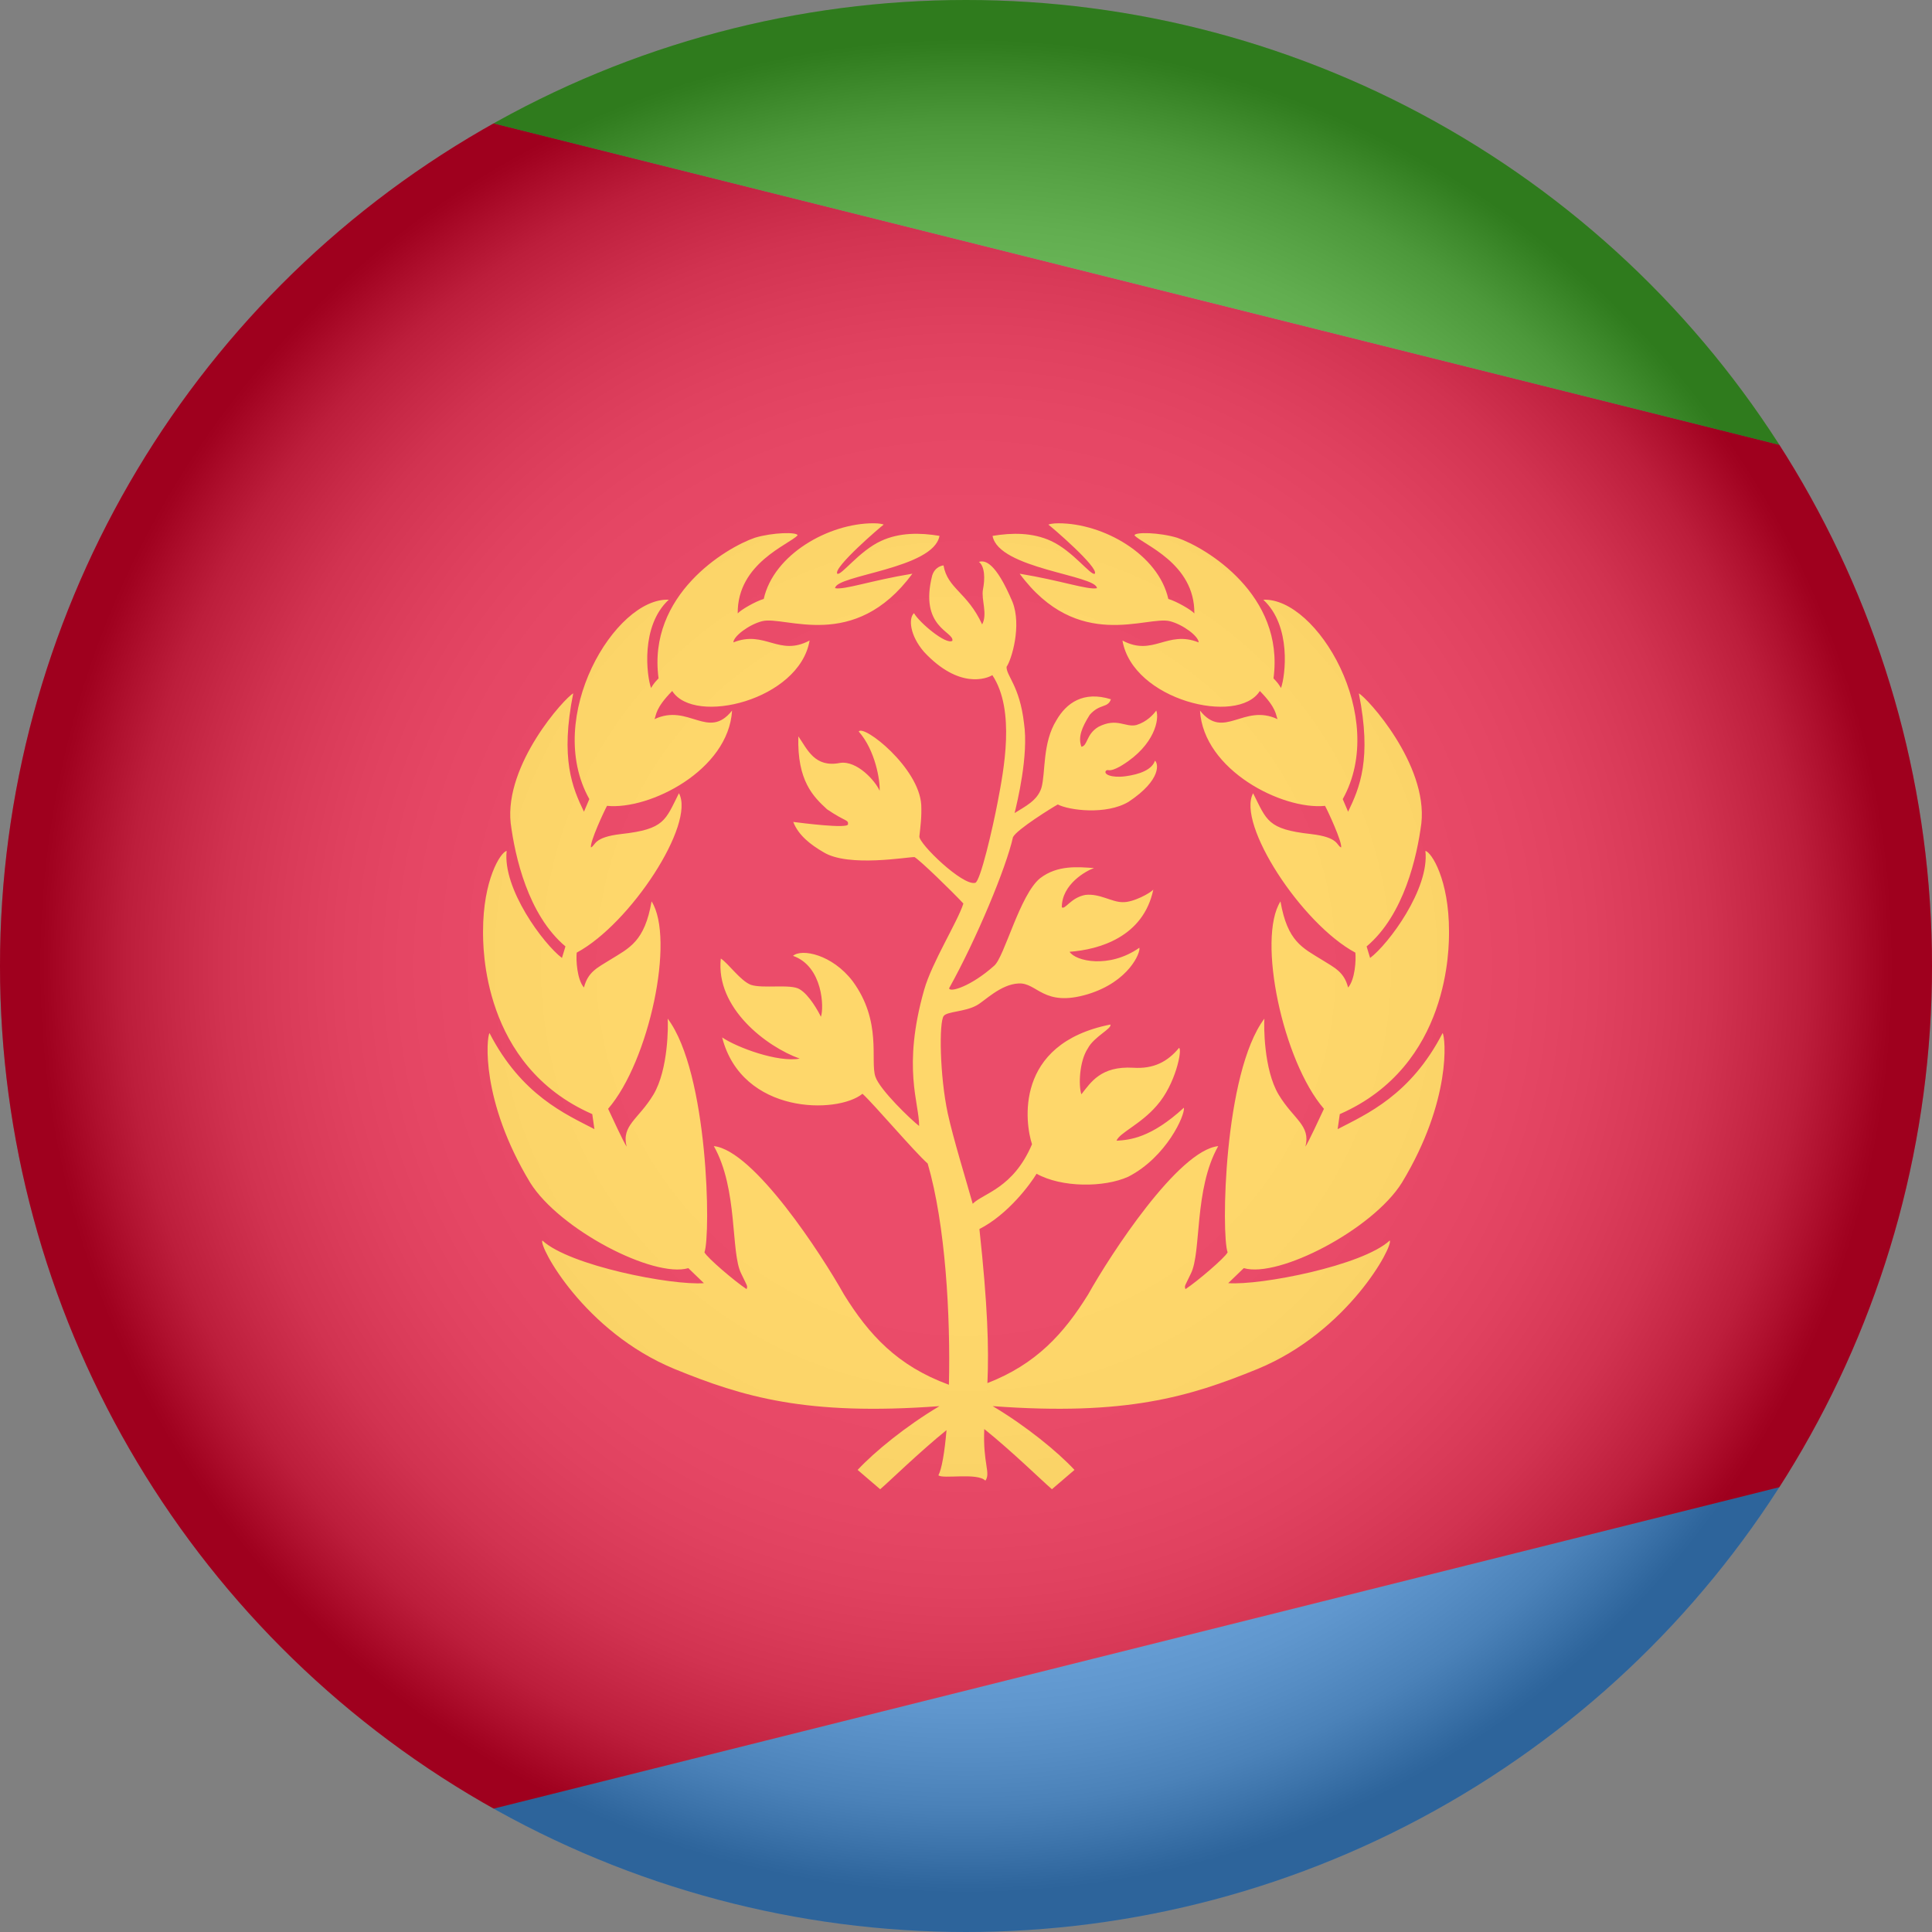 <?xml version="1.0" encoding="UTF-8"?><svg xmlns="http://www.w3.org/2000/svg" xmlns:xlink="http://www.w3.org/1999/xlink" viewBox="0 0 1114.78 1114.78"><rect x="0" y="0" width="1114.78" height="1114.78" fill="#808080" stroke="none"/><defs><style>.cls-1{isolation:isolate;}.cls-2{fill:#418fde;}.cls-3{fill:#e4002b;}.cls-4{fill:url(#radial-gradient);mix-blend-mode:multiply;opacity:.3;}.cls-5{clip-path:url(#clippath);}.cls-6{fill:none;}.cls-7{fill:#ffc72c;}.cls-8{fill:#43b02a;}</style><clipPath id="clippath"><circle class="cls-6" cx="557.39" cy="557.39" r="557.39"/></clipPath><radialGradient id="radial-gradient" cx="557.39" cy="557.39" fx="557.39" fy="557.39" r="557.39" gradientUnits="userSpaceOnUse"><stop offset="0" stop-color="#fff"/><stop offset=".36" stop-color="#fdfdfd"/><stop offset=".48" stop-color="#f6f6f6"/><stop offset=".58" stop-color="#eaeaea"/><stop offset=".65" stop-color="#d9d9d9"/><stop offset=".71" stop-color="#c3c3c3"/><stop offset=".77" stop-color="#a8a8a8"/><stop offset=".82" stop-color="#878787"/><stop offset=".87" stop-color="#626262"/><stop offset=".91" stop-color="#373737"/><stop offset=".95" stop-color="#090909"/><stop offset=".96" stop-color="#000"/></radialGradient></defs><g class="cls-1"><g id="Layer_2"><g id="Layer_1-2"><g id="Eritrea"><g class="cls-5"><g><polygon class="cls-2" points="2229.57 557.39 2229.57 1114.78 0 1114.78 2229.57 557.39"/><g><polygon class="cls-3" points="2229.57 557.39 0 1114.78 0 0 2229.57 557.39"/><polygon class="cls-8" points="2229.57 0 2229.57 557.39 0 0 2229.57 0"/><path class="cls-7" d="m771.83,651.53l1.24-8.67c63.95-28.02,63.02-97.23,63.02-105.59,0-29.57-10.06-45.52-13.63-46.29,2.48,21.83-21.21,53.73-31.9,61.78l-2.01-6.66c21.68-18.27,29.11-52.02,31.59-71.07,3.72-34.06-31.28-72.46-36.08-74.94,7.59,37.78.46,54.5-6.19,68.28l-3.1-7.28c26.48-47.38-15.02-116.43-45.83-115.04,16.41,15.17,12.7,43.97,10.22,50.94-1.7-2.79-2.17-3.25-4.34-5.57,6.5-48.15-38.86-75.4-55.58-81.13-10.22-3.1-24.46-3.41-24.62-1.39,4.64,5.26,34.84,15.95,34.53,45.06-1.7-2.01-10.22-6.97-15.02-8.36-5.73-25.7-37.47-43.66-63.33-43.66-3.25,0-5.26.46-5.88.77,1.39.93,29.26,24.77,26.79,28.33-2.17,1.39-12.7-13.16-25.24-18.89-10.68-4.95-22.61-4.8-33.75-2.94,3.41,19.04,59.92,22.61,60.23,30.19-5.42,1.08-20.9-4.49-44.59-8.36,33.6,45.52,73.54,24,86.71,27.41,7.43,1.86,16.57,8.67,16.57,12.23-18.27-7.28-26.17,8.36-43.97-1.08,5.88,34.37,66.58,49.24,79.27,29.11,9.91,10.06,9.13,13.93,10.22,16.26-19.66-9.29-30.97,12.39-44.75-4.95,2.01,34.37,47.53,57.44,72.15,54.97,1.7,3.1,9.91,20.75,9.29,24-2.79-1.08-1.08-5.88-17.5-7.74-25.08-2.79-25.39-7.9-33.29-23.53-9.6,17.65,27.87,75.25,58.99,91.97.46,4.18-.15,15.48-4.18,20.13-2.32-9.13-7.9-11.46-15.02-15.95-11.3-6.97-19.97-10.53-24-33.75-13.63,21.52,1.39,92.28,25.08,119.68-2.48,5.26-8.67,18.73-10.68,21.83,3.1-12.39-6.81-15.64-15.48-30.04-8.67-14.55-8.52-40.1-8.21-43.82-23.53,31.28-24.93,124.79-21.21,134.86-1.7,3.25-17.5,16.72-24.31,21.21-.77-2.01-.31-1.7,3.1-8.98,6.19-12.23,1.7-48.62,15.79-73.54-23.07,2.48-62.09,62.4-75.09,85.62-14.02,22.61-29.98,40.21-58.09,51.12.9-20.32.14-44.91-4.62-88.9,16.41-8.36,29.26-25.7,32.98-31.9,14.4,8.05,39.02,8.05,52.95,1.7,21.99-11.3,32.82-35.61,32.05-39.79-19.04,17.5-31.28,18.58-38.86,19.04,1.55-4.49,13.93-9.44,23.22-20.28,10.84-12.23,14.86-32.51,12.85-33.29-6.66,8.05-14.71,12.23-26.48,11.46-18.73-1.08-24.46,8.52-29.88,15.33-1.7-4.95-1.24-19.04,3.72-26.48,3.56-6.81,14.09-11.46,13.01-13.78-56.05,11.15-49.08,57.44-45.21,69.05-10.84,25.55-28.02,28.18-34.22,34.37-4.03-14.4-11.15-37.31-14.4-52.18-4.64-21.68-5.11-52.64-2.32-56.2,2.01-2.63,12.08-2.32,18.89-6.04,4.49-2.32,13.78-12.23,24.31-12.7,10.84-.62,14.24,13.93,39.95,6.19,23.84-7.28,30.5-24.15,29.73-26.79-17.5,12.23-36.85,7.74-40.26,2.32,17.03-1.24,42.58-8.52,48.31-35.92-1.39,1.86-11.61,7.59-17.81,7.28-6.19,0-13.16-5.11-21.37-4.18-8.52,1.55-11.77,8.83-13.62,7.12,0-13.32,14.09-21.06,18.58-22.61-9.29-.62-21.06-1.86-31.12,5.88-11.77,9.6-20.59,45.52-26.48,50.47-13.32,11.92-25.7,15.64-26.01,13.01,15.79-28.33,32.98-69.67,36.85-87.17,2.01-4.34,22.76-17.19,25.86-18.89,6.5,3.41,28.02,6.19,40.88-1.55,19.35-12.85,17.03-22.45,15.17-23.69-1.7,5.26-8.98,7.9-17.03,8.98-8.05,1.08-13.01-1.24-11.15-3.25,1.24-1.08,1.39,1.24,7.9-2.32.46-.31,1.08-.62,1.55-.93,18.73-11.61,21.37-26.63,19.51-31.43-1.7,2.32-5.42,6.5-11.46,8.36-6.5,1.55-11.15-4.49-21.99,1.08-7.12,4.34-6.04,10.84-9.75,11.46-2.01-5.57.15-10.99,4.8-18.42,5.88-6.66,10.37-3.72,12.23-8.98-15.95-4.95-25.7,2.17-31.43,12.08-8.21,13.16-6.19,30.35-8.67,39.02-2.32,7.43-9.6,10.84-15.48,14.55,1.39-5.73,8.21-33.29,5.42-51.87-2.48-21.52-10.22-27.25-10.06-32.51,2.94-4.18,8.83-23.84,3.41-37.47-9.75-23.07-15.95-24.15-19.35-23.07,3.41,2.63,3.56,9.75,2.32,15.95-1.08,5.73,2.79,14.09-.46,20.13-8.52-18.58-19.97-20.59-22.3-34.06-2.32.31-5.26,1.86-6.5,5.73-7.74,30.19,12.85,32.51,11.61,37.78-3.72,2.48-19.2-10.68-22.14-15.95-3.25,2.94-2.48,12.85,5.88,22.45,20.13,21.52,36.08,15.33,39.33,13.32,13.47,20.28,6.5,55.12,3.1,73.08-2.79,14.71-10.06,46.29-13.01,46.76-7.28,1.86-32.51-22.61-32.2-26.79.62-5.73,1.39-11.15,1.08-18.27-1.39-21.52-33.13-46.45-36.08-42.27,9.6,10.84,12.39,28.33,12.08,34.22-2.48-5.73-13.01-17.5-22.76-16.1-14.71,2.94-18.89-7.74-24.15-15.33-.77,25.7,8.67,34.84,16.57,42.11,10.68,7.28,12.39,5.88,12.08,8.67-.31,2.63-26.63-.77-31.59-1.39,2.94,7.59,9.75,13.01,17.5,17.5,14.4,8.83,48.62,2.63,52.49,2.79,3.56,2.17,21.37,19.51,28.18,26.79-3.25,10.37-18.12,33.91-22.61,49.7-12.85,45.21-2.79,65.49-2.94,78.65-4.64-3.56-22.76-20.9-25.24-28.49-3.1-9.29,4.03-31.74-13.16-55.12-11.77-15.33-29.26-18.89-34.37-14.55,17.34,6.04,17.96,30.19,16.1,35.15-1.24-2.63-6.66-12.7-12.39-15.95-5.11-3.1-21.21-.15-28.02-2.48-6.04-2.32-12.85-12.23-17.34-15.17-3.1,28.64,26.48,50.94,45.52,57.75-12.54,2.32-36.08-6.35-44.75-12.23,11.46,44.59,66.58,44.28,80.98,32.51,6.66,6.04,29.73,33.29,37.62,40.26,10.28,35.22,13.22,88.03,12.24,127.65-.06-.02-.11-.05-.17-.07-29.57-10.84-45.98-28.8-60.38-52.02-13.01-23.22-52.02-83.14-75.09-85.62,14.09,24.93,9.6,61.31,15.79,73.54,3.41,7.28,3.87,6.97,3.1,8.98-6.81-4.49-22.61-17.96-24.31-21.21,3.72-10.06,2.32-103.58-21.21-134.86.31,3.72.46,29.26-8.21,43.82-8.67,14.4-18.58,17.65-15.48,30.04-2.01-3.1-8.21-16.57-10.68-21.83,23.69-27.41,38.71-98.16,25.08-119.68-4.03,23.22-12.7,26.79-24,33.75-7.12,4.49-12.7,6.81-15.02,15.95-4.03-4.64-4.64-15.95-4.18-20.13,31.12-16.72,68.59-74.32,58.99-91.97-7.9,15.64-8.21,20.75-33.29,23.53-16.41,1.86-14.71,6.66-17.5,7.74-.62-3.25,7.59-20.9,9.29-24,24.62,2.48,70.14-20.59,72.15-54.97-13.78,17.34-25.08-4.34-44.75,4.95,1.08-2.32.31-6.19,10.22-16.26,12.7,20.13,73.39,5.26,79.27-29.11-17.81,9.44-25.7-6.19-43.97,1.08,0-3.56,9.14-10.37,16.57-12.23,13.16-3.41,53.11,18.12,86.71-27.41-23.69,3.87-39.17,9.44-44.59,8.36.31-7.59,56.82-11.15,60.23-30.19-11.15-1.86-23.07-2.01-33.75,2.94-12.54,5.73-23.07,20.28-25.24,18.89-2.48-3.56,25.39-27.41,26.79-28.33-.62-.31-2.63-.77-5.88-.77-25.86,0-57.6,17.96-63.33,43.66-4.8,1.39-13.32,6.35-15.02,8.36-.31-29.11,29.88-39.79,34.53-45.06-.15-2.01-14.4-1.7-24.62,1.39-16.72,5.73-62.09,32.98-55.58,81.13-2.17,2.32-2.63,2.79-4.34,5.57-2.48-6.97-6.19-35.77,10.22-50.94-30.81-1.39-72.31,67.66-45.83,115.04l-3.1,7.28c-6.66-13.78-13.78-30.5-6.19-68.28-4.8,2.48-39.79,40.88-36.08,74.94,2.48,19.04,9.91,52.8,31.59,71.07l-2.01,6.66c-10.68-8.05-34.37-39.95-31.9-61.78-3.56.77-13.63,16.72-13.63,46.29,0,8.36-.93,77.57,63.02,105.59l1.24,8.67c-16.72-8.67-42.11-19.66-60.54-55.43-1.7,2.48-5.26,38.86,23.53,86.4,16.88,26.94,71.07,55.12,91.2,49.24l8.98,8.67c-18.58,1.39-77.57-10.06-93.21-24.62-2.17,3.1,24,52.64,76.33,74.16,39.31,16.06,75.93,27.12,152.79,21.42-19.35,11.5-37.62,26.46-47.2,36.8l13.01,11.15c5.18-4.42,22.72-21.55,38.28-34.13-1.11,12.95-2.75,22.37-4.68,26.07,2.32,2.32,22.45-1.7,27.1,3.1,3.21-4.47-1.51-9.82-.65-29.79,15.75,12.63,33.78,30.24,39.05,34.74l13.01-11.15c-9.58-10.34-27.85-25.3-47.2-36.8,76.86,5.71,113.48-5.36,152.79-21.42,52.33-21.52,78.5-71.07,76.33-74.16-15.64,14.55-74.63,26.01-93.21,24.62l8.98-8.67c20.13,5.88,74.32-22.3,91.2-49.24,28.8-47.53,25.24-83.92,23.53-86.4-18.43,35.77-43.82,46.76-60.54,55.43Z"/></g></g><circle class="cls-4" cx="557.39" cy="557.39" r="557.39"/></g></g></g></g></g></svg>